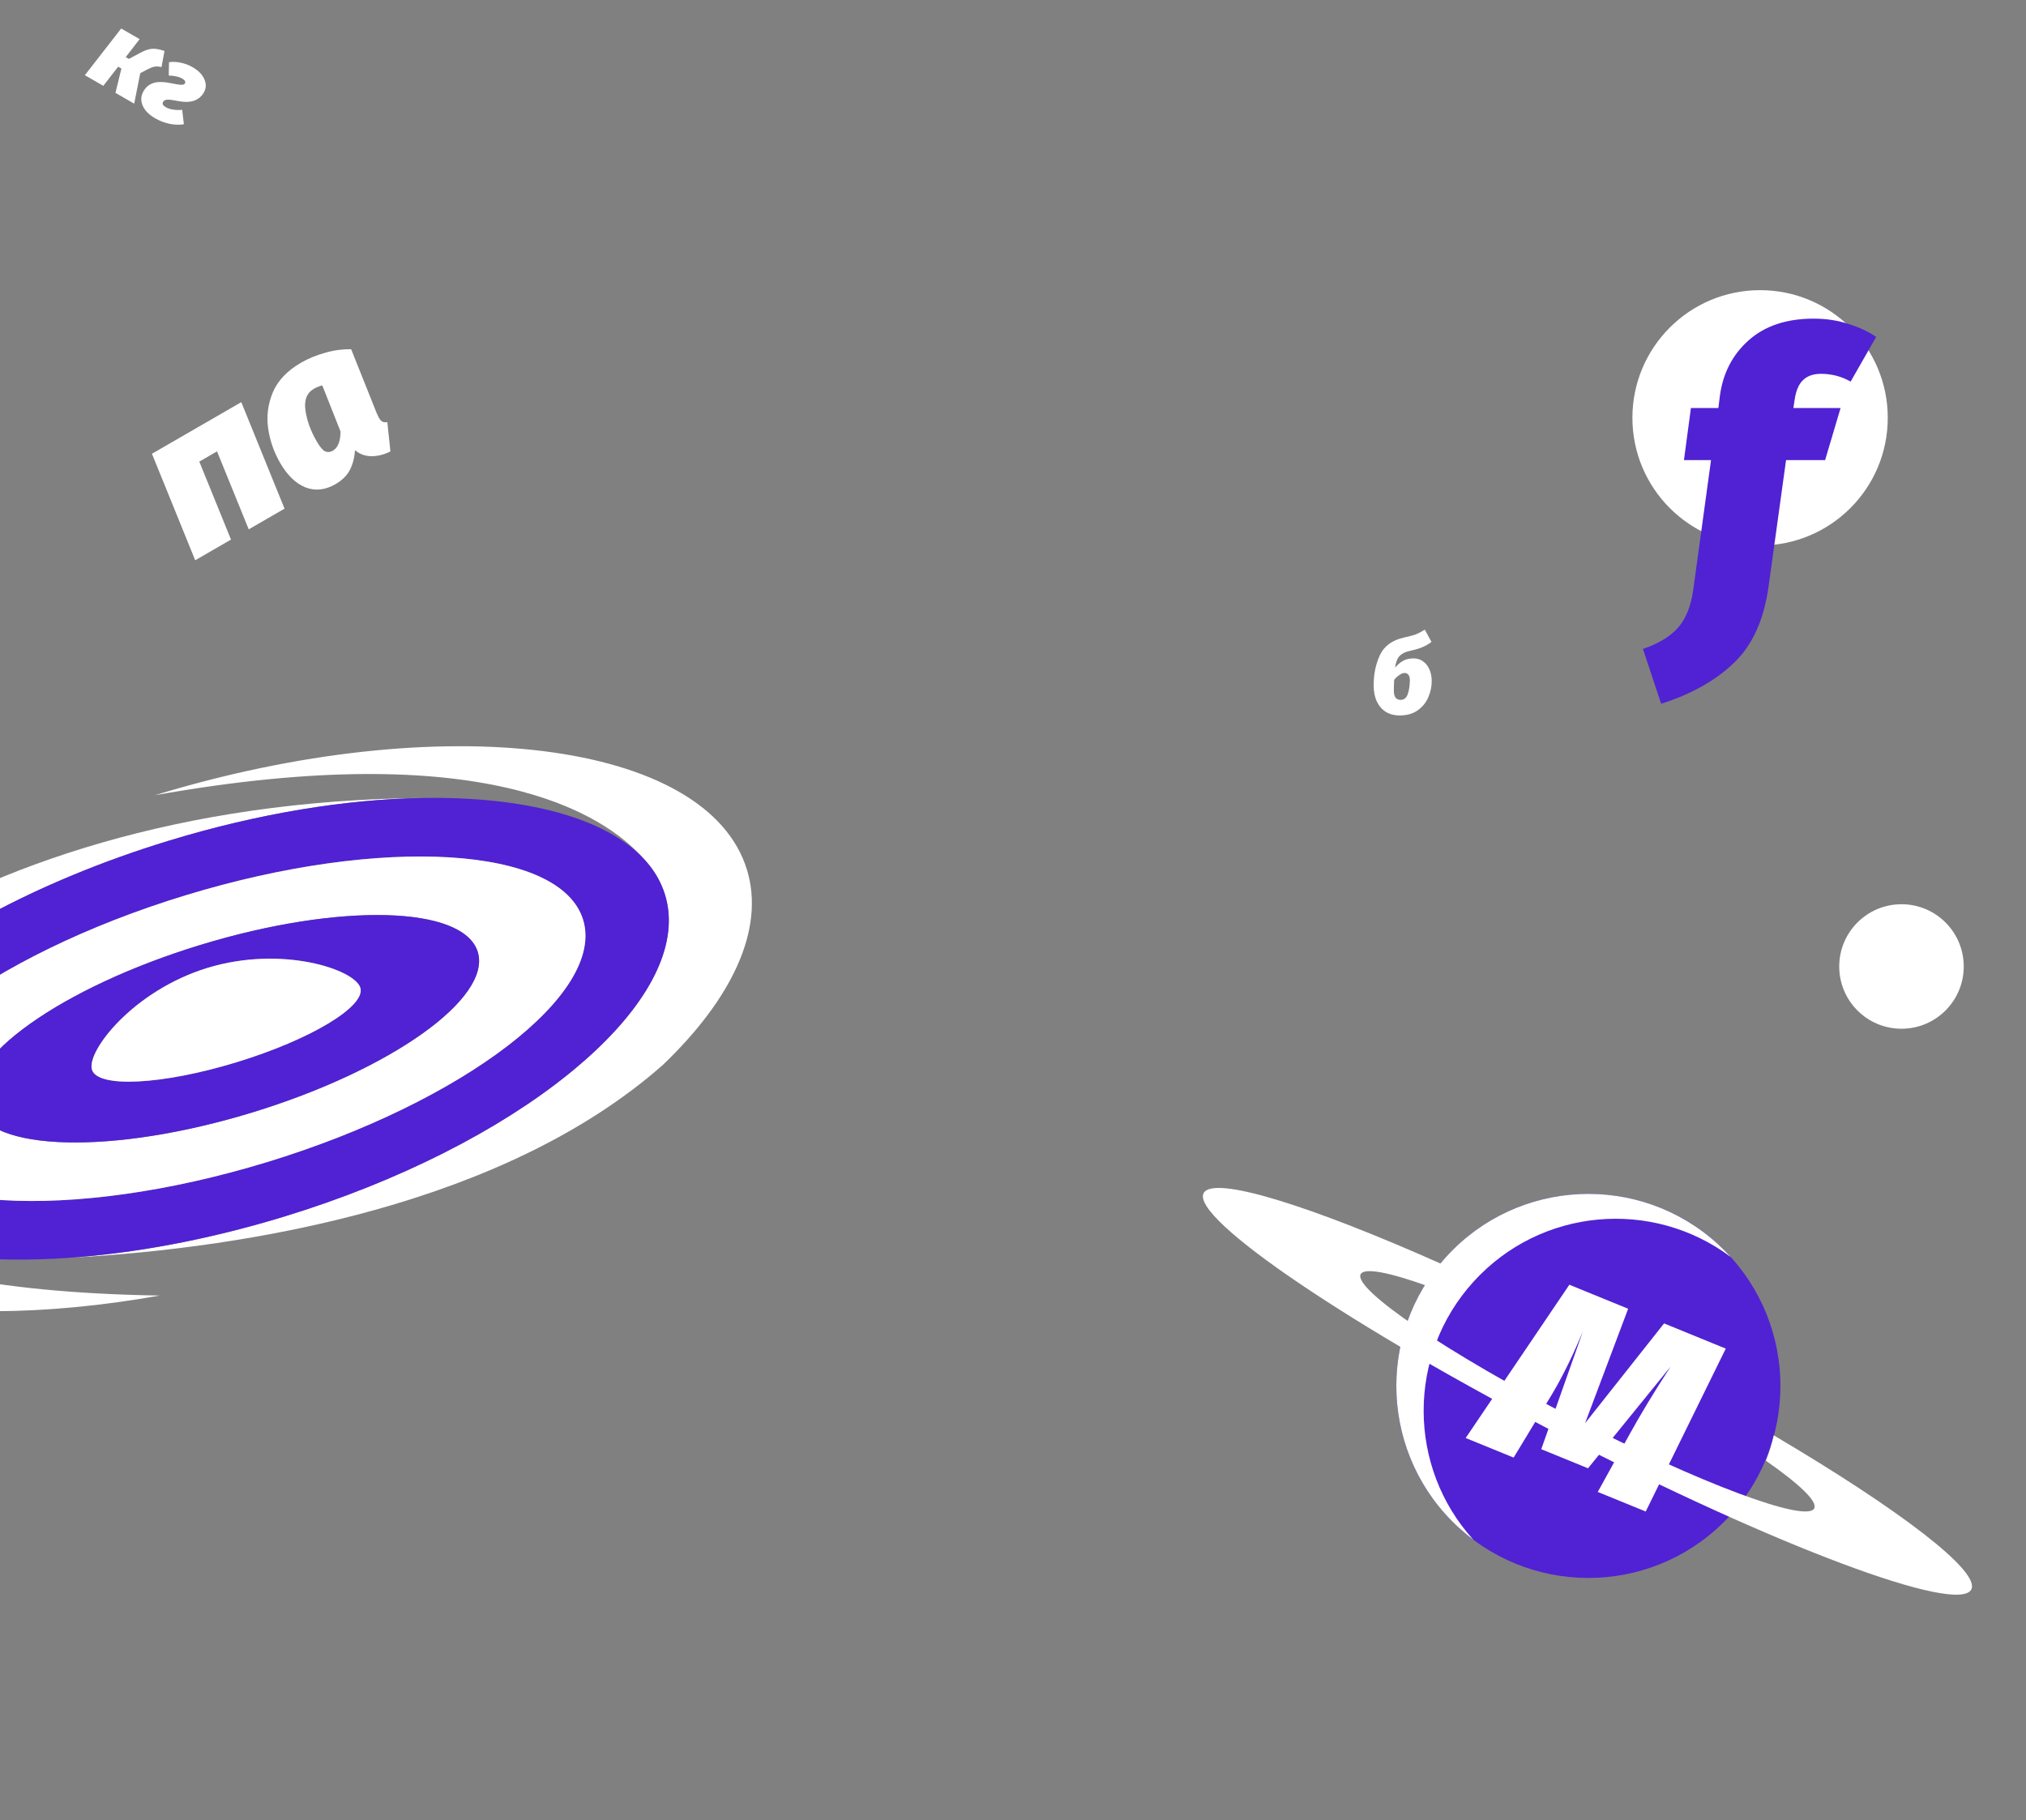 <svg width="1920" height="1725" viewBox="0 0 1920 1725" fill="none" xmlns="http://www.w3.org/2000/svg">
<rect x="0" y="0" width="1920" height="1725" fill="#808080" stroke="none"/>
<g clip-path="url(#clip0_106_43)">
<circle cx="1505.28" cy="1313.53" r="182" transform="rotate(42.308 1505.28 1313.53)" fill="#5022D3"/>
<path d="M1640.17 1191.33C1565.98 1135.71 1460.25 1144.62 1396.57 1214.59C1332.88 1284.56 1333.94 1390.65 1396.27 1459.3C1391.65 1455.83 1387.14 1452.1 1382.77 1448.13C1308.44 1380.47 1303.02 1265.36 1370.68 1191.03C1438.34 1116.69 1553.45 1111.28 1627.79 1178.94C1632.15 1182.91 1636.28 1187.05 1640.17 1191.33Z" fill="white"/>
<path d="M1352.86 1218.86C1316.56 1205.84 1292.84 1201.14 1289.47 1207.67C1282.19 1221.77 1372.52 1282.88 1491.22 1344.17C1609.92 1405.45 1712.04 1443.7 1719.32 1429.6C1722.7 1423.07 1705.13 1406.46 1673.5 1384.41C1676.58 1376.49 1679.07 1368.47 1680.98 1360.38C1799.99 1430.63 1877.03 1489.23 1868.14 1506.44C1855.82 1530.3 1682.98 1465.56 1482.09 1361.84C1281.2 1258.12 1128.33 1154.7 1140.65 1130.83C1149.54 1113.62 1241.93 1142.5 1368.11 1198.85C1362.63 1205.09 1357.52 1211.76 1352.86 1218.86Z" fill="white"/>
<path d="M1559.62 1432.57L1514.17 1414.01L1543.91 1360.1C1554.34 1341.09 1567.44 1319.45 1583.22 1295.18L1504.93 1391.59L1460.62 1373.49L1500.12 1261.77C1493.69 1277.08 1487.97 1289.57 1482.95 1299.24C1478.15 1308.82 1472.63 1318.64 1466.39 1328.7L1434.45 1381.45L1389 1362.89L1487.24 1217.62L1542.97 1240.38L1502.12 1348.89L1577.01 1254.28L1635.48 1278.17L1559.62 1432.57Z" fill="white"/>
<path d="M707.893 824.358C670.583 702.121 419.359 670.479 146.771 753.682C456.995 698.37 571.77 770.096 610.427 814.287C617.632 822.056 623.281 830.579 627.234 839.836C627.296 839.981 627.351 840.129 627.412 840.276C627.903 841.441 628.384 842.613 628.82 843.803C629.337 845.203 629.817 846.619 630.255 848.053L630.256 848.055C643.867 892.649 618.077 945.087 564.425 995.629C557.836 1001.83 550.804 1008.01 543.396 1014.14C541.804 1015.46 540.197 1016.78 538.568 1018.09C473.299 1070.72 378.81 1119.6 268.716 1153.2C264.606 1154.46 260.504 1155.67 256.406 1156.87C255.155 1157.24 253.907 1157.59 252.658 1157.95C249.768 1158.78 246.881 1159.6 243.997 1160.4C242.598 1160.79 241.201 1161.17 239.802 1161.56C236.922 1162.34 234.047 1163.11 231.176 1163.87C229.94 1164.2 228.704 1164.53 227.471 1164.85C219.348 1166.96 211.262 1168.96 203.22 1170.83C202.02 1171.12 200.825 1171.38 199.628 1171.66C196.768 1172.31 193.913 1172.96 191.063 1173.59C189.711 1173.88 188.362 1174.18 187.014 1174.47C184.172 1175.08 181.339 1175.67 178.511 1176.26C177.328 1176.5 176.141 1176.75 174.96 1176.99C167.016 1178.6 159.126 1180.08 151.297 1181.46C150.166 1181.65 149.042 1181.84 147.915 1182.04C145.098 1182.52 142.288 1182.99 139.488 1183.44C138.207 1183.65 136.93 1183.85 135.653 1184.05C132.866 1184.49 130.091 1184.91 127.322 1185.32C126.205 1185.48 125.084 1185.65 123.969 1185.81C116.27 1186.92 108.642 1187.91 101.091 1188.78C100.054 1188.9 99.022 1189.01 97.987 1189.13C95.231 1189.43 92.485 1189.73 89.749 1190.01C88.55 1190.13 87.353 1190.25 86.157 1190.36C83.451 1190.63 80.755 1190.87 78.071 1191.1C77.035 1191.19 75.995 1191.29 74.964 1191.37C71.304 1191.67 67.66 1191.95 64.043 1192.2C240.441 1182.78 479.352 1140.49 628.119 1009.35C693.674 946.613 725.111 880.77 707.893 824.358Z" fill="white"/>
<path d="M-163.469 983.619C-163.315 983.434 -163.16 983.249 -163.005 983.066C-161.861 981.703 -160.697 980.339 -159.509 978.975C-159.231 978.657 -158.95 978.339 -158.671 978.021C-157.553 976.749 -156.425 975.478 -155.271 974.207C-154.91 973.81 -154.54 973.413 -154.176 973.014C-153.058 971.796 -151.936 970.576 -150.785 969.359C-150.418 968.971 -150.038 968.583 -149.667 968.195C-146.989 965.39 -144.244 962.587 -141.392 959.788L-141.389 959.783C-141.37 959.764 -141.351 959.745 -141.332 959.726C-141.14 959.538 -140.942 959.35 -140.751 959.163C-139.372 957.782 -137.94 956.408 -136.457 955.039C-71.765 893.804 33.86 835.291 159.932 796.811C245.613 770.659 328.624 757.461 400.603 756.288C-56.349 760.285 -316.198 1004.58 -279.241 1125.66C-248.006 1227.99 -66.816 1266.78 151.294 1227.89C-179.849 1222.4 -216.579 1129.73 -204.266 1064.68C-200.675 1038.67 -186.465 1011.14 -163.469 983.619Z" fill="white"/>
<path d="M78.071 1191.1C80.756 1190.87 83.449 1190.62 86.157 1190.36C87.353 1190.24 88.55 1190.13 89.75 1190.01C92.484 1189.73 95.231 1189.43 97.987 1189.12C99.022 1189.01 100.054 1188.9 101.091 1188.78C108.642 1187.91 116.27 1186.92 123.969 1185.81C125.084 1185.65 126.204 1185.48 127.323 1185.32C130.092 1184.91 132.868 1184.49 135.653 1184.05C136.93 1183.85 138.208 1183.65 139.488 1183.44C142.289 1182.99 145.098 1182.52 147.915 1182.03C149.043 1181.84 150.168 1181.65 151.298 1181.45C159.126 1180.08 167.017 1178.59 174.961 1176.99C176.142 1176.75 177.328 1176.5 178.511 1176.26C181.339 1175.67 184.174 1175.08 187.014 1174.47C188.363 1174.18 189.712 1173.88 191.063 1173.58C193.911 1172.96 196.766 1172.31 199.628 1171.66C200.825 1171.38 202.02 1171.11 203.22 1170.83C211.262 1168.96 219.347 1166.96 227.471 1164.85C228.705 1164.53 229.943 1164.2 231.176 1163.87C234.047 1163.11 236.921 1162.34 239.802 1161.55C241.199 1161.17 242.598 1160.79 243.998 1160.4C246.88 1159.6 249.768 1158.78 252.658 1157.95C253.907 1157.59 255.156 1157.23 256.406 1156.87C260.503 1155.67 264.606 1154.46 268.717 1153.2C378.81 1119.6 473.3 1070.72 538.568 1018.09C540.197 1016.77 541.804 1015.46 543.396 1014.14C550.803 1008.01 557.837 1001.83 564.426 995.627C618.076 945.087 643.869 892.648 630.256 848.054L630.255 848.051C629.818 846.617 629.333 845.203 628.82 843.802C628.384 842.612 627.903 841.442 627.413 840.274C627.351 840.128 627.297 839.98 627.235 839.835C623.281 830.578 617.633 822.055 610.427 814.285C573.795 774.781 497.126 754.716 400.606 756.287C328.627 757.459 245.617 770.658 159.936 796.81C33.864 835.292 -71.762 893.806 -136.455 955.041C-137.906 956.414 -139.339 957.788 -140.749 959.165C-140.941 959.353 -141.139 959.541 -141.33 959.728C-141.35 959.748 -141.371 959.77 -141.392 959.789C-144.244 962.586 -146.988 965.39 -149.667 968.196C-150.038 968.584 -150.418 968.972 -150.785 969.36C-151.937 970.576 -153.059 971.796 -154.176 973.015C-154.54 973.412 -154.911 973.809 -155.271 974.207C-156.426 975.478 -157.553 976.751 -158.671 978.022C-158.95 978.34 -159.231 978.658 -159.509 978.976C-160.697 980.339 -161.86 981.703 -163.005 983.067C-163.159 983.252 -163.315 983.436 -163.469 983.62C-186.467 1011.14 -200.675 1038.67 -204.265 1064.68C-206.042 1077.54 -205.245 1090.03 -201.604 1101.96C-180.945 1169.65 -74.895 1201.63 64.045 1192.2C67.662 1191.95 71.306 1191.67 74.965 1191.37C75.997 1191.29 77.035 1191.19 78.071 1191.1ZM-123.968 1078.26C-145.283 1008.43 -11.102 905.597 175.733 848.569C362.568 791.542 531.304 801.922 552.619 871.751C573.934 941.579 439.753 1044.42 252.918 1101.45C66.083 1158.47 -102.654 1148.09 -123.968 1078.26Z" fill="#5022D3"/>
<path d="M552.62 871.751C531.306 801.921 362.568 791.542 175.733 848.569C-11.102 905.597 -145.282 1008.43 -123.968 1078.26C-102.654 1148.09 66.083 1158.47 252.918 1101.45C439.752 1044.42 573.932 941.58 552.62 871.751ZM-24.121 1047.79C-37.519 1003.89 58.375 935.721 190.065 895.525C321.755 855.328 439.373 858.33 452.772 902.227C466.171 946.124 370.276 1014.29 238.586 1054.49C106.895 1094.68 -10.722 1091.69 -24.121 1047.79Z" fill="white"/>
<path d="M452.773 902.227C439.374 858.329 321.757 855.33 190.066 895.524C58.375 935.719 -37.519 1003.89 -24.12 1047.79C-10.721 1091.69 106.896 1094.68 238.587 1054.49C370.277 1014.29 466.171 946.124 452.773 902.227ZM224.03 1006.8C153.794 1028.24 92.514 1031.38 87.154 1013.82C81.795 996.266 126.479 938.746 196.715 917.308C266.95 895.87 336.14 918.633 341.499 936.192C346.857 953.75 294.265 985.363 224.03 1006.8Z" fill="#5022D3"/>
<path d="M196.712 917.308C126.477 938.745 81.792 996.266 87.152 1013.82C92.511 1031.38 153.793 1028.24 224.027 1006.8C294.263 985.363 346.854 953.751 341.494 936.192C336.137 918.632 266.948 895.87 196.712 917.308Z" fill="white"/>
<circle cx="59" cy="59" r="59" transform="matrix(-1 0 0 1 1861 857)" fill="white"/>
<path d="M1339.75 624C1342.87 624 1345.71 624.867 1348.27 626.6C1350.91 628.333 1352.99 630.864 1354.51 634.192C1356.04 637.451 1356.8 641.264 1356.8 645.632C1356.8 650.763 1355.73 655.824 1353.58 660.816C1351.5 665.739 1348.17 669.864 1343.59 673.192C1339.02 676.451 1333.26 678.08 1326.33 678.08C1321.41 678.08 1317.11 676.971 1313.43 674.752C1309.76 672.464 1306.88 669.171 1304.8 664.872C1302.79 660.573 1301.79 655.443 1301.79 649.48C1301.79 638.941 1303.76 629.408 1307.71 620.88C1311.74 612.283 1319.33 606.736 1330.49 604.24C1335.62 603.131 1339.47 602.091 1342.03 601.12C1344.6 600.08 1347.34 598.624 1350.25 596.752L1356.59 608.4C1353.68 610.549 1350.7 612.248 1347.65 613.496C1344.67 614.744 1340.89 615.853 1336.31 616.824C1332.02 617.725 1328.72 619.32 1326.43 621.608C1324.22 623.896 1322.76 627.64 1322.07 632.84C1324.56 629.859 1327.16 627.64 1329.87 626.184C1332.64 624.728 1335.93 624 1339.75 624ZM1327.27 663.312C1330.59 663.312 1332.88 661.475 1334.13 657.8C1335.38 654.125 1336.04 649.792 1336.11 644.8C1336.11 642.443 1335.66 640.709 1334.75 639.6C1333.85 638.421 1332.64 637.832 1331.11 637.832C1329.66 637.832 1328.03 638.456 1326.23 639.704C1324.42 640.883 1322.76 642.408 1321.23 644.28C1321.03 647.192 1320.92 650.659 1320.92 654.68C1320.92 657.453 1321.44 659.603 1322.48 661.128C1323.59 662.584 1325.19 663.312 1327.27 663.312Z" fill="white"/>
<path d="M153.062 63.6C150.399 62.943 148.107 62.821 146.188 63.234C144.363 63.621 142.136 64.497 139.507 65.861L132.912 69.379L127.173 98.249L109.429 88.005L115.053 64.953L111.991 63.184L97.901 81.349L80.428 71.261L114.861 27.014L132.334 37.102L119.152 54.109L122.124 55.825L134.253 49.378C137.908 47.485 141.232 46.442 144.225 46.249C147.254 45.996 151.142 46.679 155.89 48.3L153.062 63.6ZM182.53 63.681C188.055 66.87 191.77 70.696 193.676 75.16C195.617 79.563 195.444 83.746 193.156 87.709C191.007 91.431 187.917 94.011 183.885 95.446C179.854 96.882 174.462 96.931 167.708 95.593C163.043 94.661 159.85 94.298 158.129 94.506C156.408 94.713 155.218 95.387 154.559 96.528C153.519 98.329 154.32 99.993 156.962 101.518C159.064 102.731 161.486 103.529 164.227 103.911C167.029 104.328 169.836 104.388 172.65 104.09L174.253 117.746C170.079 118.458 165.552 118.326 160.672 117.35C155.886 116.348 151.331 114.599 147.008 112.103C141.124 108.706 137.173 104.663 135.156 99.976C133.199 95.323 133.485 90.806 136.016 86.422C138.269 82.519 141.454 79.915 145.571 78.609C149.687 77.303 155.565 77.454 163.203 79.062C166.485 79.756 168.93 80.166 170.537 80.294C172.145 80.421 173.25 80.379 173.853 80.167C174.456 79.954 174.913 79.578 175.225 79.038C176.127 77.477 175.286 75.951 172.704 74.46C171.143 73.559 169.181 72.866 166.819 72.383C164.49 71.839 162.191 71.592 159.92 71.642L160.171 58.937C163.742 58.437 167.49 58.6 171.417 59.426C175.403 60.287 179.108 61.705 182.53 63.681Z" fill="white"/>
<path d="M235.716 501.692L205.673 427.793L188.88 437.495L218.923 511.394L184.987 531L144 430.048L228.666 381.135L269.653 482.086L235.716 501.692Z" fill="white"/>
<path d="M285.143 343.838C292.024 339.863 299.618 336.721 307.926 334.41C316.166 331.984 324.454 330.852 332.79 331.015L356.96 391.503C358.074 393.972 358.799 395.498 359.135 396.081C360.078 397.715 361.144 398.889 362.333 399.602C363.455 400.199 365.034 400.376 367.071 400.132L370 427.847C363.967 430.866 357.994 432.372 352.081 432.365C346.168 432.358 340.957 430.467 336.447 426.693C335.961 433.665 334.343 439.89 331.595 445.367C328.779 450.728 324.223 455.228 317.925 458.866C308.129 464.525 298.596 465.521 289.327 461.851C280.173 458.115 272.197 450.354 265.396 438.567C259.606 428.531 255.85 417.709 254.128 406.101C252.455 394.309 253.941 382.87 258.585 371.785C263.346 360.632 272.199 351.317 285.143 343.838ZM297.479 368.453C290.716 372.36 288.048 379.191 289.478 388.946C290.841 398.583 294.383 408.362 300.106 418.281C303.136 423.532 305.831 426.721 308.191 427.847C310.601 428.789 312.972 428.586 315.304 427.239C320.202 424.409 322.672 418.314 322.714 408.954L305.432 365.258C302.463 366.04 299.812 367.105 297.479 368.453Z" fill="white"/>
<circle cx="1668" cy="396" r="121" fill="white"/>
<path d="M1725.59 354.301C1718.5 354.301 1712.89 356.265 1708.73 360.194C1704.58 364.122 1701.89 370.507 1700.67 379.346L1699.57 386.712H1744.28L1729.62 436.067H1692.61L1676.11 555.401C1671.71 587.321 1660.72 611.63 1643.13 628.327C1625.78 645.024 1602.81 657.915 1574.23 667L1557 615.068C1571.9 609.911 1583.02 603.159 1590.35 594.81C1597.68 586.462 1602.45 574.553 1604.65 559.084L1621.5 436.067H1595.85L1602.45 386.712H1628.47L1629.93 374.926C1632.87 353.564 1641.91 336.131 1657.05 322.626C1672.45 308.875 1692.97 302 1718.63 302C1730.84 302 1741.96 303.719 1751.98 307.156C1762.24 310.348 1770.91 314.4 1778 319.311L1753.81 361.667C1745.26 356.756 1735.85 354.301 1725.59 354.301Z" fill="#5022D3"/>
</g>
<defs>
<clipPath id="clip0_106_43">
<rect width="1920" height="1725" fill="white"/>
</clipPath>
</defs>
</svg>
